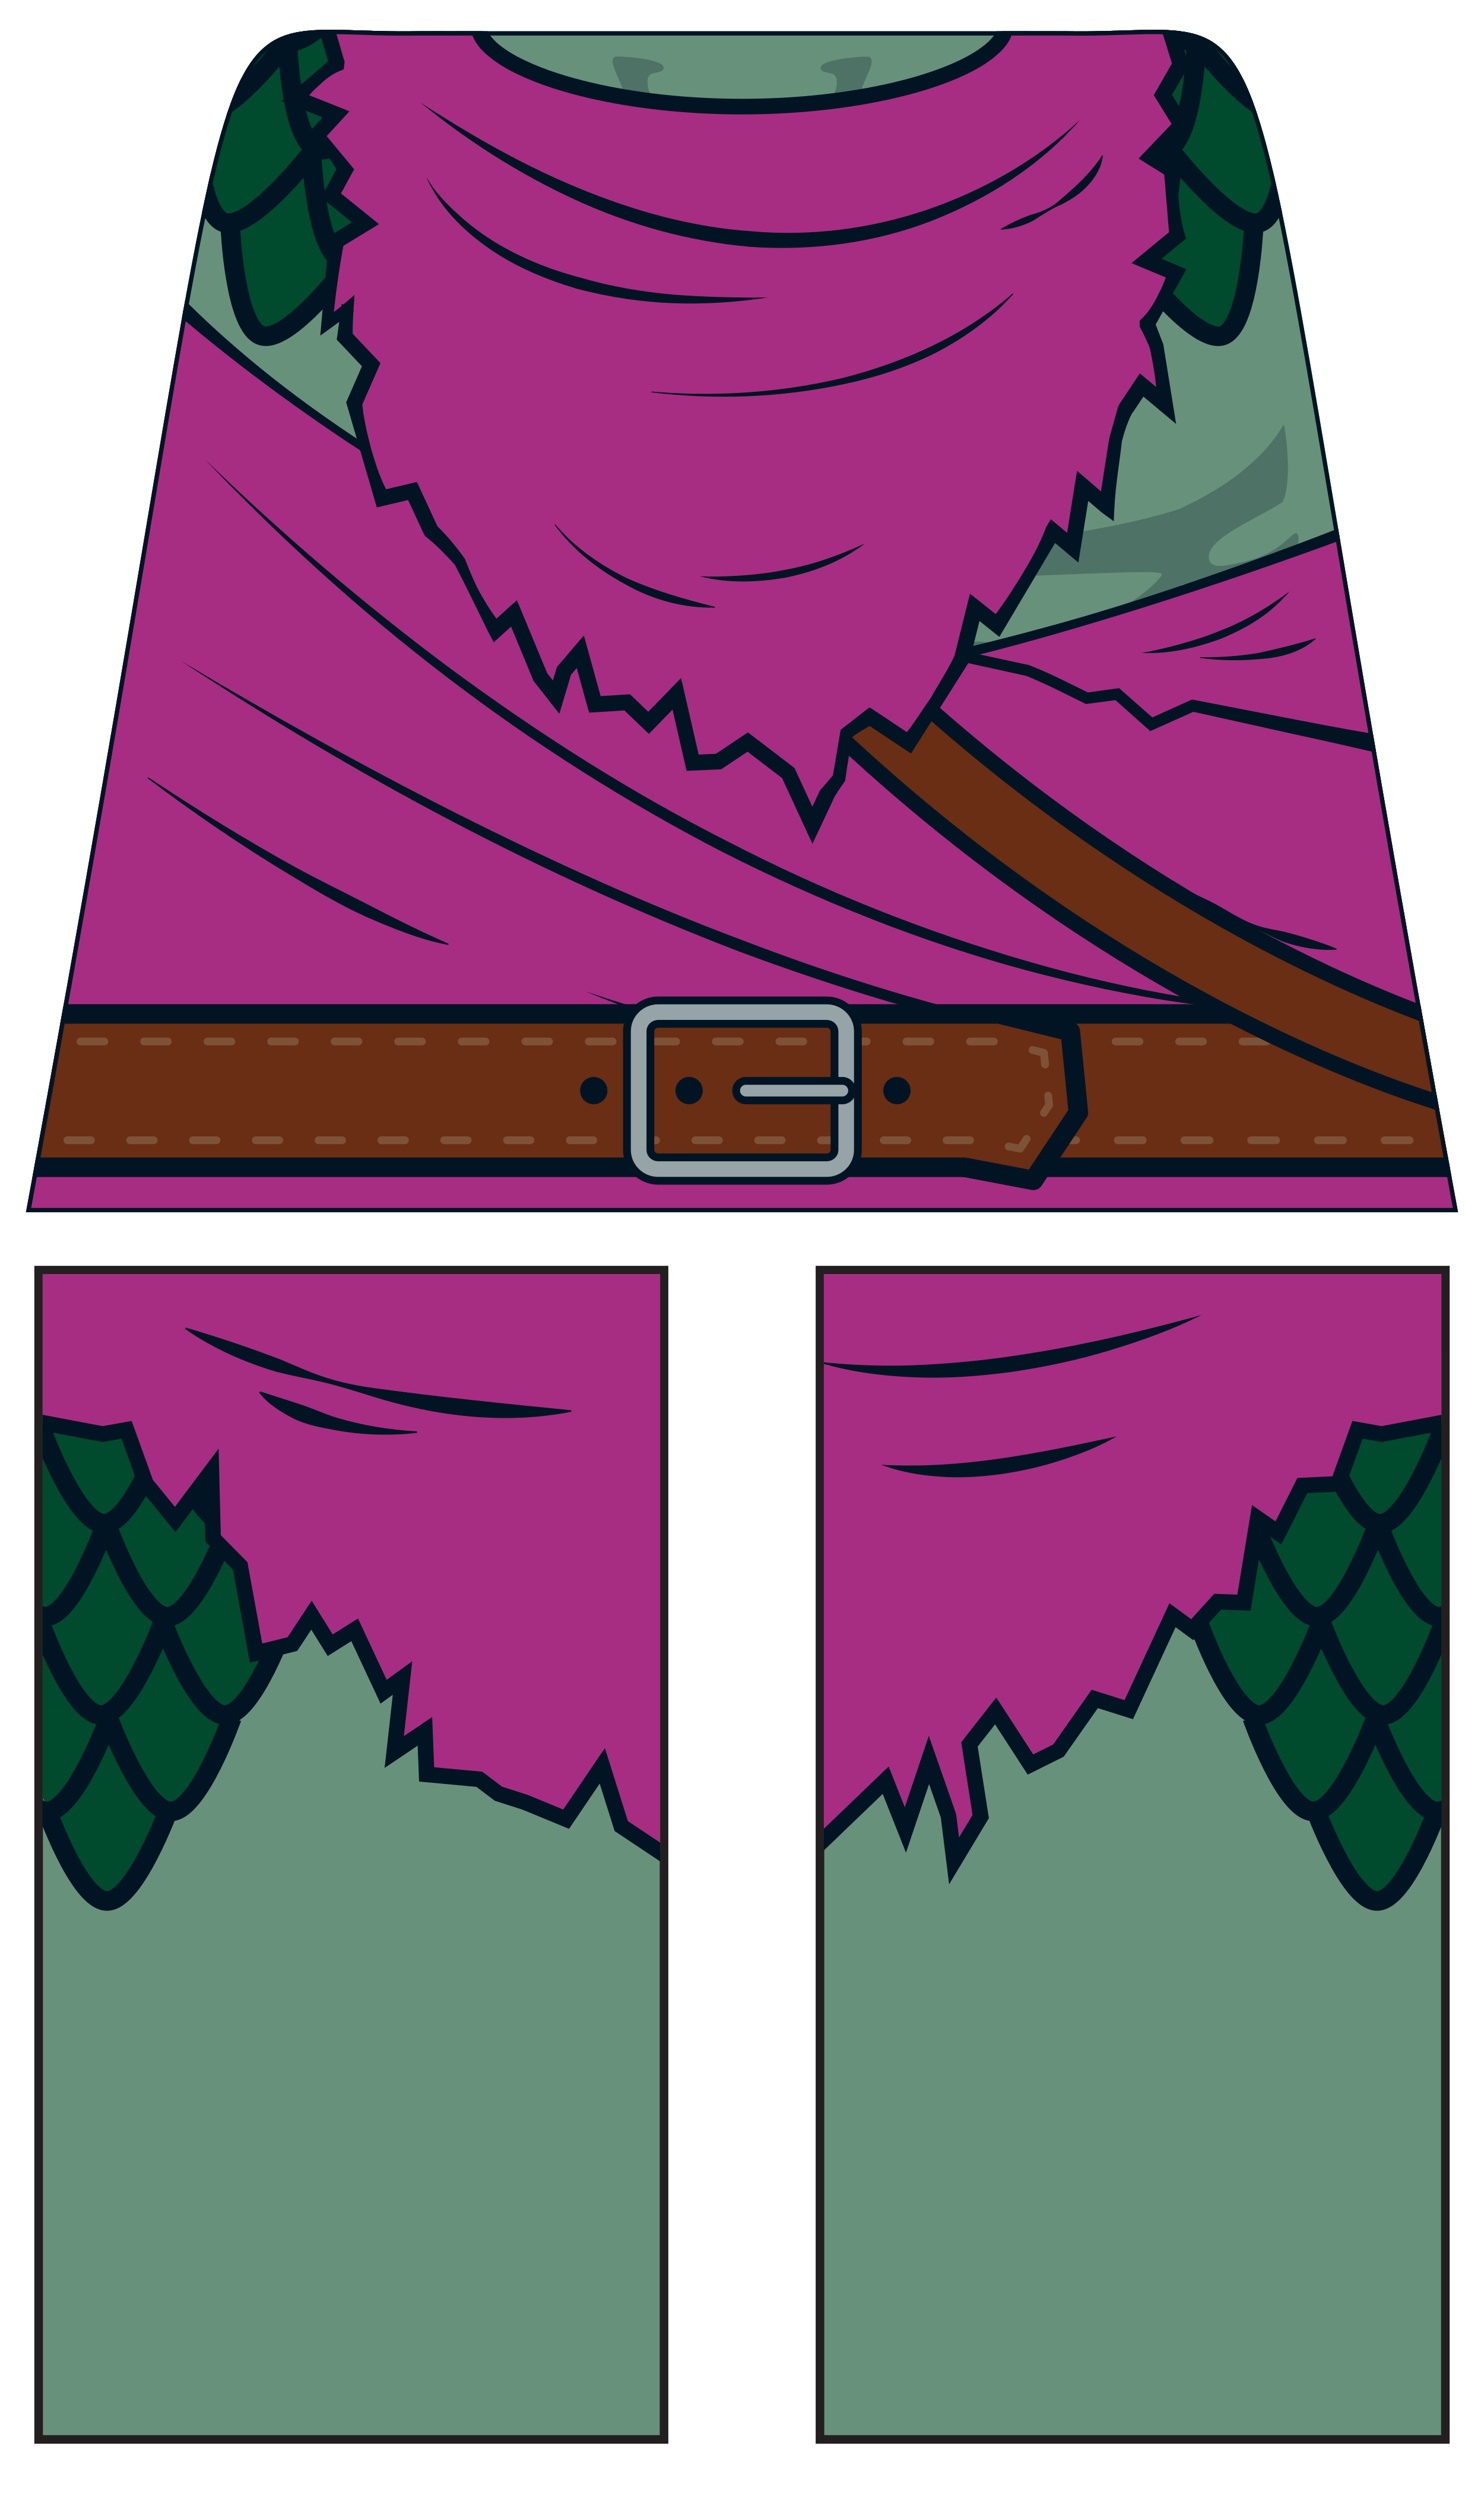 <?xml version="1.0" encoding="UTF-8" standalone="no"?>
<!-- Generator: Adobe Illustrator 15.1.0, SVG Export Plug-In . SVG Version: 6.00 Build 0)  -->

<svg
   xmlns:dc="http://purl.org/dc/elements/1.1/"
   xmlns:cc="http://creativecommons.org/ns#"
   xmlns:rdf="http://www.w3.org/1999/02/22-rdf-syntax-ns#"
   xmlns:svg="http://www.w3.org/2000/svg"
   xmlns="http://www.w3.org/2000/svg"
   xmlns:xlink="http://www.w3.org/1999/xlink"
   xmlns:sodipodi="http://sodipodi.sourceforge.net/DTD/sodipodi-0.dtd"
   xmlns:inkscape="http://www.inkscape.org/namespaces/inkscape"
   version="1.1"
   x="0px"
   y="0px"
   width="53.857px"
   height="90.708px"
   viewBox="0 0.142 53.857 90.708"
   enable-background="new 0 0.142 53.857 90.708"
   xml:space="preserve"
   id="svg2"
   inkscape:version="0.48.1 "
   sodipodi:docname="green-goblin.svg"
   inkscape:export-filename="D:\Bricks\Decals\designs\superheroes\spiderman\green-goblin.png"
   inkscape:export-xdpi="600"
   inkscape:export-ydpi="600"><defs
   id="defs211" /><sodipodi:namedview
   pagecolor="#ffffff"
   bordercolor="#666666"
   borderopacity="1"
   objecttolerance="10"
   gridtolerance="10"
   guidetolerance="10"
   inkscape:pageopacity="0"
   inkscape:pageshadow="2"
   inkscape:window-width="1280"
   inkscape:window-height="1002"
   id="namedview209"
   showgrid="false"
   inkscape:zoom="8.322"
   inkscape:cx="24.33"
   inkscape:cy="64.02"
   inkscape:window-x="1358"
   inkscape:window-y="-8"
   inkscape:window-maximized="1"
   inkscape:current-layer="svg2" />
<g
   id="torso_1_">
	<defs
   id="defs5">
		<path
   id="torso_2_"
   d="M0.942,44.131C9.675-3.163,6.286,1.452,15.21,1.275h23.439c8.928,0.179,5.535-4.438,14.266,42.856H0.942z" />
	</defs>
	<clipPath
   id="torso_3_">
		<use
   xlink:href="#torso_2_"
   overflow="visible"
   id="use9" />
	</clipPath>
	<path
   id="torso"
   clip-path="url(#torso_3_)"
   fill="#68917C"
   d="M0.943,44.131C9.676-3.163,6.287,1.452,15.211,1.275H38.65   c8.928,0.179,5.535-4.438,14.266,42.856H0.943z" />
	<g
   id="Muscles"
   opacity="0.25"
   clip-path="url(#torso_3_)">
		<path
   fill="#001423"
   d="M37.988,5.56c0.086,0.302,1.357-0.412,3.938-0.039c2.396,0.348,3.158,1.038,3.286,0.875    c0.194-0.252,0.148-1.174-0.02-1.271c-0.217-0.127-2.51-0.512-3.357-0.472C40.848,4.698,37.878,5.179,37.988,5.56z"
   id="path13" />
		<path
   fill="#001423"
   d="M15.869,5.56c-0.086,0.302-1.358-0.412-3.938-0.039C9.535,5.869,8.773,6.559,8.645,6.396    C8.45,6.144,8.497,5.221,8.663,5.125c0.218-0.127,2.511-0.512,3.358-0.472C13.008,4.698,15.978,5.179,15.869,5.56z"
   id="path15" />
		<path
   fill="#001423"
   d="M47.897,25.109c-0.197-0.073-0.563,0.779-1.706,0.799c-0.999,0.019-1.072-0.438-1.325-0.689    c-0.219-0.223-0.198-0.872,0.035-1.008c2.325,0.081,2.761-1.14,2.634-1.408c-0.146-0.307-0.527,0.347-1.794,0.468    c-1.14,0.11-1.38-0.459-1.377-0.475c0.006-0.029-0.347-0.768-0.114-1.025c0.308-0.344,0.703-0.302,1.5-0.544    c1.258-0.383,1.515-1.563,1.315-1.727c-0.146-0.119-0.548,0.708-1.86,1.012c-0.76,0.175-1.218,0.276-1.316-0.039    c-0.229-0.751,1.632-1.444,2.656-2.112c0.373-0.729,0.114-2.631,0.042-2.815c-1.14,1.976-3.621,2.955-3.734,3.049    c-0.023,0.019-3.136,1.021-6.553,1.124c-2.217,0.067-4.095,0.156-5.211,0.025c-1.437-0.169-1.926-0.293-2.317-0.762    c-0.222-0.266-0.238-0.446-0.083-0.865c0.022-0.06,0.092-0.118,0.077-0.194c-0.015-0.099-0.134-0.148-0.203-0.22    c-0.336-0.348-0.693-0.66-0.773-0.964c-0.124-0.478-0.23-0.997-0.323-1.54c-0.08-0.474-0.17-2.706-0.215-3.322    c-0.045-0.627,0.284-2.683,0.211-3.138c-0.063-0.394,0.7-1.56,1.201-2.054c1.124-1.107,6.056-2.546,9.27-2.956    c5.845-0.744,6.471,0.592,6.66,0.125c0.147-0.36-1.45-1.177-6.072-1.033c-0.301,0.01-1.495,0.359-1.658,0.305    c-0.351-0.118-0.887-0.665-1.026-0.557c-0.229,0.18,0.028,0.494-0.083,0.766c-0.085,0.21-0.334,0.293-0.574,0.231    c-0.364-0.094-1.048-0.896-1.243-0.855c-0.232,0.051-0.441,0.907-0.689,1.124c-0.35,0.306-1.292,0.35-1.854,0.133    c-0.233-0.089-0.298,0.046-0.157-0.489c0.142-0.535,0.583-1.119,0.311-1.272c-0.078-0.044-1.748,0.066-1.767,0.387    c-0.015,0.248,0.475,0.125,0.558,0.348c0.143,0.379-0.24,1.044-0.485,1.289c-0.381,0.377-1.741,1.167-1.789,1.176    c-0.523,0.106-1.132,0.137-1.132,0.137v14.365c0,0,0.235-0.472,0.475-0.616c0.258-0.155,0.533,0.019,0.568,0.044    c0.467,0.351,1.399,1.021,2.873,1.4c1.3,0.334,3.021,0.403,5.218,0.343c3.209-0.087,6.088-0.287,6.099-0.106    c0.004,0.053-0.313,0.519-1.362,1.167c-0.985,0.608-2.031,0.812-1.94,1.084c0.053,0.154,1.081-0.135,2.132-0.654    c0.996-0.495,1.969-1.303,1.972-1.235c0.03,0.913,0,1.82-0.227,2.303c-0.275,0.589-1.392,1.184-2.029,1.395    c-0.909,0.301-1.699,0.221-1.751,0.133c-0.131-0.23-1.018-0.896-1.248-1.025c-0.528-0.297-1.22-0.494-1.801-0.668    c-0.71-0.212-2.488,0.335-2.953-0.241c-0.112-0.142-0.253-0.277-0.396-0.384c-0.236-0.176-1.413,0.792-3.379,0.74    c-1.023,0.165-1.642-0.55-1.951-0.894c-0.081-0.09-0.238-0.15-0.288-0.169v-0.007c0,0-0.008,0.003-0.01,0.004    c-0.002-0.001-0.011-0.004-0.011-0.004v0.008c-0.05,0.019-0.208,0.078-0.289,0.168c-0.311,0.344-0.927,1.059-1.951,0.894    c-1.967,0.052-3.145-0.916-3.381-0.74c-0.143,0.106-0.283,0.242-0.396,0.384c-0.463,0.576-2.241,0.029-2.953,0.241    c-0.58,0.174-1.271,0.371-1.799,0.668c-0.232,0.13-1.117,0.795-1.25,1.025c-0.051,0.088-0.84,0.168-1.75-0.133    c-0.639-0.211-1.754-0.806-2.03-1.395c-0.225-0.482-0.255-1.39-0.225-2.302c0.002-0.068,0.974,0.74,1.971,1.234    c1.05,0.519,2.079,0.808,2.132,0.654c0.091-0.272-0.955-0.477-1.94-1.084c-1.049-0.647-1.367-1.115-1.363-1.167    c0.009-0.181,2.889,0.019,6.099,0.106c2.196,0.059,3.917-0.009,5.218-0.343c1.475-0.378,2.407-1.049,2.876-1.4    c0.032-0.025,0.31-0.198,0.566-0.043c0.239,0.144,0.476,0.616,0.476,0.616V5.539c0,0-0.61-0.031-1.132-0.137    c-0.049-0.009-1.409-0.799-1.79-1.176c-0.247-0.244-0.628-0.909-0.487-1.289c0.083-0.223,0.573-0.1,0.559-0.348    c-0.019-0.321-1.689-0.431-1.767-0.387c-0.272,0.153,0.167,0.737,0.309,1.272c0.142,0.536,0.076,0.4-0.157,0.489    c-0.563,0.217-1.505,0.173-1.854-0.133c-0.25-0.216-0.458-1.073-0.692-1.124c-0.192-0.042-0.876,0.761-1.24,0.855    c-0.241,0.062-0.49-0.021-0.575-0.231c-0.11-0.271,0.147-0.585-0.083-0.766c-0.138-0.108-0.675,0.439-1.026,0.557    c-0.164,0.054-1.358-0.295-1.659-0.305c-4.621-0.144-6.219,0.673-6.071,1.033c0.191,0.468,0.815-0.868,6.659-0.125    c3.214,0.41,8.147,1.849,9.271,2.956c0.502,0.494,1.266,1.66,1.203,2.054c-0.074,0.456,0.256,2.511,0.21,3.138    c-0.045,0.616-0.135,2.848-0.215,3.322c-0.092,0.543-0.199,1.062-0.324,1.54c-0.08,0.304-0.438,0.617-0.773,0.964    c-0.069,0.071-0.188,0.121-0.204,0.22c-0.013,0.076,0.055,0.134,0.077,0.194c0.157,0.419,0.139,0.6-0.083,0.865    c-0.39,0.467-0.88,0.593-2.317,0.762c-1.116,0.13-2.995,0.042-5.21-0.025c-3.417-0.103-6.529-1.104-6.553-1.124    c-0.113-0.094-2.596-1.073-3.735-3.049c-0.072,0.184-0.331,2.086,0.042,2.815c1.024,0.668,2.887,1.36,2.655,2.112    c-0.097,0.314-0.556,0.214-1.315,0.04c-1.313-0.304-1.716-1.132-1.859-1.013c-0.199,0.163,0.056,1.344,1.314,1.727    c0.797,0.242,1.193,0.2,1.5,0.543c0.231,0.258-0.121,0.997-0.115,1.026c0.003,0.016-0.238,0.585-1.376,0.475    c-1.268-0.121-1.649-0.775-1.794-0.468c-0.127,0.268,0.309,1.489,2.634,1.408c0.234,0.136,0.254,0.785,0.034,1.008    c-0.252,0.252-0.327,0.708-1.325,0.689c-1.144-0.02-1.508-0.872-1.706-0.799c-0.2,0.073,0.053,1.47,1.323,1.652    c0.953,0.134,1.633-0.575,2.09-0.472c0.429,0.098,0.47,0.58,2.175,1.74c0.701,0.478,2.874,1.594,3.348,1.865    c0,0.146-0.002,0.284,0.004,0.447c0.017,0.39,0.625,0.966,0.611,1.354c-0.01,0.263-0.404,1.18-0.387,2.033    c0.018,0.913,1.198,2.478,1.19,3.389c-0.003,0.314-0.008,0.66,0.01,1.654c0.015,0.803,0.126,1.449,0.319,2.072    c0.125,0.404,0.47,1.181,0.679,1.549c0.49,0.865,2.305,0.847,2.341,0.667c0.042-0.208-1.416-0.237-1.761-1.151    c-0.261-0.691-0.584-2.487-0.194-3.117c0.503-0.505,3.526-0.479,4.696-0.319c0.997,0.14,3.013,0.229,3.969,0.678    c0.598,0.669,0.207,2.838,0.243,3.582c0.078,0.169,0.251,0.224,0.304,0.236v0.006c0,0,0.008-0.003,0.01-0.003    c0.003,0,0.011,0.003,0.011,0.003v-0.006c0.051-0.013,0.226-0.067,0.303-0.236c0.036-0.744-0.356-2.913,0.242-3.582    c0.954-0.448,2.972-0.538,3.969-0.678c1.168-0.16,4.191-0.186,4.695,0.319c0.39,0.63,0.066,2.426-0.194,3.117    c-0.345,0.914-1.805,0.943-1.763,1.151c0.038,0.18,1.854,0.198,2.344-0.667c0.208-0.368,0.553-1.145,0.679-1.549    c0.192-0.623,0.305-1.27,0.318-2.072c0.018-0.994,0.013-1.34,0.01-1.654c-0.007-0.911,1.172-2.476,1.19-3.389    c0.018-0.854-0.378-1.771-0.387-2.033c-0.015-0.389,0.594-0.965,0.609-1.354c0.008-0.163,0.006-0.301,0.006-0.447    c0.473-0.271,2.646-1.388,3.347-1.865c1.705-1.16,1.746-1.643,2.177-1.74c0.456-0.104,1.137,0.605,2.089,0.472    C47.845,26.578,48.097,25.182,47.897,25.109z M12.621,27.45c-0.729-0.24-2.382-1.342-2.579-1.725    c-0.174-0.335-0.006-1.424-0.006-1.424s0.479,0.078,0.767,0.268c0.761,0.502,1.433,1.039,2.045,1.379    c1.113,0.618,1.821,0.585,2.042,1.147C15.088,27.597,14.871,28.104,12.621,27.45z M16.329,28.526    c0.218-0.717,0.19-1.81,1.863-2.51c0.936-0.734,3.127-1.338,4.289-1.507c0.854-0.125,2.791,0.717,3.326,1.395    c0.508,0.644,0.812,2.08,0.755,2.899c-0.027,0.391,0.02,1.607-0.266,1.877c-0.782,0.734-3.353,0.323-4.426,0.296    c-1.366-0.036-3.847,0.019-5.396-0.872C16.095,29.886,16.202,28.945,16.329,28.526z M26.348,37.602    c-0.447,0.448-2.778,0.193-3.413,0.193c-0.897,0-4.641-0.285-5.275-0.92c-0.238-0.239-1.132-1.833-1.132-2.174    c0-0.361,0.053-2.241,0.309-2.496c0.565-0.565,4.406,0.169,5.204,0.169c0.731,0,3.501,0.447,3.819,0.741    c0.487,0.454,0.706,1.659,0.706,1.872C26.566,35.337,26.596,37.354,26.348,37.602z M36.197,36.875    c-0.635,0.635-4.378,0.92-5.275,0.92c-0.635,0-2.964,0.255-3.413-0.193c-0.248-0.248-0.218-2.265-0.218-2.614    c0-0.213,0.22-1.418,0.708-1.872c0.317-0.294,3.087-0.741,3.818-0.741c0.798,0,4.639-0.734,5.203-0.169    c0.256,0.255,0.31,2.135,0.31,2.496C37.33,35.042,36.435,36.636,36.197,36.875z M37.383,30.104    c-1.55,0.891-4.03,0.836-5.396,0.872c-1.072,0.027-3.643,0.438-4.423-0.296c-0.287-0.27-0.24-1.486-0.267-1.877    c-0.057-0.819,0.248-2.256,0.756-2.899c0.534-0.678,2.47-1.52,3.323-1.395c1.162,0.169,3.354,0.772,4.288,1.507    c1.675,0.7,1.646,1.793,1.865,2.51C37.656,28.945,37.762,29.886,37.383,30.104z M43.816,25.726    c-0.198,0.383-1.851,1.484-2.58,1.725c-2.25,0.653-2.467,0.146-2.269-0.354c0.221-0.563,0.929-0.529,2.041-1.147    c0.612-0.34,1.285-0.877,2.045-1.379c0.291-0.189,0.77-0.268,0.77-0.268S43.989,25.391,43.816,25.726z"
   id="path17" />
	</g>
	<g
   id="tunik_1"
   clip-path="url(#torso_3_)">
		<g
   id="g20">
			<path
   fill="#A72D82"
   d="M53.857,33.531H27.428c0,0,0,0-4.75-8.625c9.063,1.938,29.762-6.897,29.762-6.897L53.857,33.531z"
   id="path22" />
			<path
   fill="#001423"
   d="M54.168,33.815H27.428h-0.167l-0.081-0.146l-4.75-8.625l-0.291-0.528l0.599,0.114h0     c2.46,0.527,5.065,0.315,7.584-0.055c2.532-0.383,5.035-0.968,7.512-1.642c2.48-0.665,4.92-1.477,7.338-2.344     c2.416-0.866,4.818-1.792,7.156-2.84l0,0l0.358-0.152l0.035,0.387L54.168,33.815z M53.547,33.248l-1.389-15.213l0.394,0.235l0,0     c-4.81,1.875-9.668,3.576-14.627,4.985c-2.479,0.7-4.987,1.313-7.539,1.723c-2.546,0.377-5.156,0.684-7.766,0.206h0l0.308-0.414     l4.75,8.625l-0.248-0.146H53.547z"
   id="path24" />
		</g>
		<g
   id="g26">
			<path
   fill="#A72D82"
   d="M50.831,27.294c0,0-2.246-0.438-6.447-1.316c-0.352-0.073-1.096-0.229-1.096-0.229l-1.505,0.676     l-1.233-1.093l-1.102,0.147c0,0-1.912-0.956-2.165-1.011c-3.224-0.697-6.98-1.524-11.226-2.48     C14.033,19.278,5.302,10.072,5.302,10.072l-5.776,35.477h54.806L50.831,27.294z"
   id="path28" />
			<path
   fill="#001423"
   d="M50.526,27.588c-1.174-0.275-2.347-0.542-3.522-0.796l-3.76-0.835l0.131-0.015l-1.506,0.674l-0.124,0.056     l-0.102-0.091l-1.23-1.095l0.164,0.05l-1.102,0.144l-0.062,0.008l-0.057-0.027c-0.697-0.341-1.447-0.729-2.113-0.994l-2.322-0.51     l-4.651-1.034c-3.084-0.714-6.247-1.275-9.21-2.497c-2.966-1.174-5.787-2.691-8.447-4.441c-2.652-1.772-5.181-3.695-7.567-5.867     l-0.001-0.001l0.606-0.187l-5.776,35.476l-0.35-0.411h54.806l-0.348,0.421L50.526,27.588z M51.132,26.984l3.548,18.498     l0.081,0.421h-0.429H-0.474h-0.417l0.067-0.411l5.776-35.477l0.114-0.7l0.493,0.513L5.56,9.829     c2.099,2.329,4.585,4.36,7.213,6.112c2.634,1.757,5.446,3.257,8.405,4.379c1.478,0.563,2.989,1.037,4.525,1.401l4.648,1.035     l4.654,1.016l2.333,0.503c0.812,0.313,1.47,0.671,2.2,1.022l-0.117-0.02l1.101-0.151l0.093-0.013l0.071,0.063l1.236,1.09     l-0.226-0.035l1.503-0.678l0.062-0.027l0.07,0.013l3.778,0.733c1.26,0.245,2.522,0.474,3.788,0.674L51.132,26.984z"
   id="path30" />
		</g>
		<g
   id="tunic_wrinkles_1">
			<g
   id="g33">
				<path
   fill="#001423"
   d="M41.428,23.835c0.489-0.083,0.968-0.202,1.44-0.33c0.471-0.135,0.938-0.276,1.387-0.468      c0.913-0.347,1.755-0.841,2.548-1.439c-0.322,0.378-0.695,0.72-1.113,0.999c-0.414,0.285-0.868,0.507-1.33,0.703      C43.424,23.653,42.427,23.881,41.428,23.835z"
   id="path35" />
			</g>
			<g
   id="g37">
				<path
   fill="#001423"
   d="M43.558,23.989c0.716,0.014,1.432-0.04,2.129-0.156c0.696-0.153,1.36-0.31,2.051-0.53l0.014,0.025      c-0.56,0.492-1.314,0.687-2.034,0.729c-0.723,0.069-1.448,0.055-2.161-0.041L43.558,23.989z"
   id="path39" />
			</g>
			<g
   id="g41">
				<path
   fill="#001423"
   d="M49.303,40.24c-2.348,0.459-4.756,0.545-7.146,0.489c-2.394-0.062-4.779-0.324-7.144-0.694      c-2.36-0.402-4.7-0.919-7-1.576c-2.301-0.655-4.562-1.442-6.772-2.344c2.266,0.754,4.553,1.431,6.857,2.028      c2.308,0.588,4.633,1.105,6.983,1.473c2.345,0.402,4.713,0.657,7.089,0.788c1.188,0.067,2.378,0.092,3.567,0.068      C46.928,40.457,48.122,40.408,49.303,40.24z"
   id="path43" />
			</g>
			<g
   id="g45">
				<path
   fill="#001423"
   d="M49.212,38.661c-3.806,0.281-7.646-0.07-11.394-0.803c-3.753-0.731-7.418-1.856-10.996-3.19      c-3.566-1.37-7.047-2.955-10.425-4.73c-3.379-1.774-6.657-3.732-9.844-5.823c3.27,1.958,6.598,3.814,9.994,5.532      c3.399,1.71,6.864,3.292,10.425,4.624c3.549,1.361,7.194,2.474,10.911,3.27C41.598,38.323,45.399,38.786,49.212,38.661z"
   id="path47" />
			</g>
			<g
   id="g49">
				<path
   fill="#001423"
   d="M48.991,36.865c-3.949,0.167-7.899-0.493-11.715-1.506c-3.822-1.027-7.515-2.509-11.043-4.295      c-3.516-1.815-6.866-3.947-10.008-6.345c-3.141-2.4-6.074-5.062-8.796-7.917c2.833,2.744,5.832,5.312,8.993,7.656      c3.168,2.332,6.496,4.453,10.005,6.227c3.49,1.808,7.158,3.272,10.937,4.36c1.889,0.547,3.809,0.985,5.751,1.304      C45.053,36.67,47.018,36.9,48.991,36.865z"
   id="path51" />
			</g>
			<g
   id="g53">
				<path
   fill="#001423"
   d="M16.268,34.431c-1.039-0.195-2.016-0.602-2.977-1.019c-0.957-0.432-1.858-0.972-2.753-1.513      c-1.793-1.078-3.517-2.263-5.184-3.518l0.024-0.035c1.737,1.154,3.51,2.252,5.33,3.258c0.913,0.498,1.849,0.949,2.769,1.425      c0.918,0.482,1.85,0.937,2.803,1.36L16.268,34.431z"
   id="path55" />
			</g>
			<g
   id="g57">
				<path
   fill="#001423"
   d="M48.5,34.606c-0.673,0.034-1.349-0.082-1.976-0.31c-0.311-0.127-0.604-0.295-0.909-0.426      c-0.307-0.126-0.622-0.23-0.941-0.328c-0.321-0.096-0.639-0.204-0.939-0.349c-0.3-0.146-0.579-0.331-0.884-0.466      c-0.619-0.259-1.14-0.704-1.609-1.188l0.025-0.035c0.613,0.273,1.229,0.509,1.767,0.89c0.273,0.183,0.581,0.303,0.874,0.449      c0.293,0.146,0.573,0.318,0.859,0.483c0.287,0.164,0.583,0.313,0.896,0.414c0.314,0.101,0.645,0.15,0.966,0.216      c0.636,0.167,1.249,0.356,1.879,0.607L48.5,34.606z"
   id="path59" />
			</g>
		</g>
	</g>
	<g
   id="belt"
   clip-path="url(#torso_3_)">
		
			<rect
   x="0"
   y="36.935"
   fill="#692E14"
   stroke="#001423"
   stroke-width="0.709"
   stroke-miterlimit="10"
   width="53.857"
   height="5.563"
   id="rect62" />
		<g
   id="g64">
			<g
   id="g66">
				<g
   id="g68">
					
						<line
   fill="none"
   stroke="#7D5237"
   stroke-width="0.283"
   stroke-linecap="round"
   stroke-linejoin="round"
   x1="38.626"
   y1="37.934"
   x2="39.051"
   y2="37.934"
   id="line70" />
					
						<line
   fill="none"
   stroke="#7D5237"
   stroke-width="0.283"
   stroke-linecap="round"
   stroke-linejoin="round"
   stroke-dasharray="0.864,1.439"
   x1="40.49"
   y1="37.934"
   x2="51.285"
   y2="37.934"
   id="line72" />
					
						<line
   fill="none"
   stroke="#7D5237"
   stroke-width="0.283"
   stroke-linecap="round"
   stroke-linejoin="round"
   x1="52.005"
   y1="37.934"
   x2="52.429"
   y2="37.934"
   id="line74" />
				</g>
				<g
   id="g76">
					
						<line
   fill="none"
   stroke="#7D5237"
   stroke-width="0.283"
   stroke-linecap="round"
   stroke-linejoin="round"
   x1="38.626"
   y1="41.518"
   x2="39.051"
   y2="41.518"
   id="line78" />
					
						<line
   fill="none"
   stroke="#7D5237"
   stroke-width="0.283"
   stroke-linecap="round"
   stroke-linejoin="round"
   stroke-dasharray="0.908,1.513"
   x1="40.564"
   y1="41.518"
   x2="51.914"
   y2="41.518"
   id="line80" />
					
						<line
   fill="none"
   stroke="#7D5237"
   stroke-width="0.283"
   stroke-linecap="round"
   stroke-linejoin="round"
   x1="52.671"
   y1="41.518"
   x2="53.095"
   y2="41.518"
   id="line82" />
				</g>
			</g>
		</g>
		<polyline
   fill="#692E14"
   stroke="#001423"
   stroke-width="0.709"
   stroke-linejoin="round"
   stroke-miterlimit="10"
   points="    36.263,36.935 38.842,37.573 39.136,40.512 37.504,42.973 34.991,42.497   "
   id="polyline84" />
		<g
   id="g86">
			<g
   id="g88">
				
					<line
   fill="none"
   stroke="#7D5237"
   stroke-width="0.283"
   stroke-linecap="round"
   stroke-linejoin="round"
   x1="0.595"
   y1="41.518"
   x2="1.021"
   y2="41.518"
   id="line90" />
				
					<polyline
   fill="none"
   stroke="#7D5237"
   stroke-width="0.283"
   stroke-linecap="round"
   stroke-linejoin="round"
   stroke-dasharray="0.855,1.424"
   points="      2.445,41.518 35.405,41.518 35.906,41.613     "
   id="polyline92" />
				<polyline
   fill="none"
   stroke="#7D5237"
   stroke-width="0.283"
   stroke-linecap="round"
   stroke-linejoin="round"
   points="      36.605,41.745 37.023,41.824 37.259,41.47     "
   id="polyline94" />
				
					<polyline
   fill="none"
   stroke="#7D5237"
   stroke-width="0.283"
   stroke-linecap="round"
   stroke-linejoin="round"
   stroke-dasharray="0.682,1.136"
   points="      37.886,40.523 38.075,40.239 37.984,39.334     "
   id="polyline96" />
				<polyline
   fill="none"
   stroke="#7D5237"
   stroke-width="0.283"
   stroke-linecap="round"
   stroke-linejoin="round"
   points="      37.927,38.769 37.885,38.346 37.472,38.243     "
   id="polyline98" />
				
					<line
   fill="none"
   stroke="#7D5237"
   stroke-width="0.283"
   stroke-linecap="round"
   stroke-linejoin="round"
   stroke-dasharray="0.865,1.441"
   x1="36.069"
   y1="37.934"
   x2="2.199"
   y2="37.934"
   id="line100" />
				
					<line
   fill="none"
   stroke="#7D5237"
   stroke-width="0.283"
   stroke-linecap="round"
   stroke-linejoin="round"
   x1="1.479"
   y1="37.934"
   x2="1.053"
   y2="37.934"
   id="line102" />
			</g>
		</g>
		<g
   id="g104">
			<circle
   fill="#001423"
   stroke="#001423"
   stroke-width="0.283"
   stroke-miterlimit="10"
   cx="21.548"
   cy="39.716"
   r="0.354"
   id="circle106" />
			<circle
   fill="#001423"
   stroke="#001423"
   stroke-width="0.283"
   stroke-miterlimit="10"
   cx="25.009"
   cy="39.716"
   r="0.354"
   id="circle108" />
			<circle
   fill="#001423"
   stroke="#001423"
   stroke-width="0.283"
   stroke-miterlimit="10"
   cx="32.552"
   cy="39.716"
   r="0.354"
   id="circle110" />
		</g>
		<g
   id="g112">
			<path
   fill="#96A3A7"
   stroke="#001423"
   stroke-width="0.283"
   stroke-miterlimit="10"
   d="M30.001,42.989h-6.114     c-0.625,0-1.134-0.501-1.134-1.118v-4.309c0-0.617,0.509-1.118,1.134-1.118h6.114c0.625,0,1.134,0.501,1.134,1.118v4.309     C31.135,42.488,30.626,42.989,30.001,42.989z M23.887,37.293c-0.156,0-0.283,0.121-0.283,0.269v4.309     c0,0.147,0.127,0.269,0.283,0.269h6.114c0.156,0,0.284-0.121,0.284-0.269v-4.309c0-0.147-0.128-0.269-0.284-0.269H23.887z"
   id="path114" />
			<path
   fill="#96A3A7"
   stroke="#001423"
   stroke-width="0.283"
   stroke-miterlimit="10"
   d="M30.57,40.071h-3.5     c-0.196,0-0.354-0.159-0.354-0.354s0.159-0.354,0.354-0.354h3.5c0.195,0,0.354,0.159,0.354,0.354S30.765,40.071,30.57,40.071z"
   id="path116" />
		</g>
	</g>
	<path
   clip-path="url(#torso_3_)"
   fill="#692E14"
   stroke="#001423"
   stroke-width="0.567"
   stroke-miterlimit="10"
   d="M53.237,40.444   c-1.088-0.271-26.81-7.003-40.741-39.891l2.61-1.105C28.459,30.97,53.67,37.63,53.923,37.694L53.237,40.444z"
   id="path118" />
	<g
   id="shoulders"
   clip-path="url(#torso_3_)">
		<g
   id="g121">
			<polygon
   fill="#004A2D"
   points="48.293,-0.333 45.916,8.317 44.52,12.4 42.621,11.172 38.054,6.915 34.934,4.561 37.309,-0.758         "
   id="polygon123" />
			<path
   fill="none"
   stroke="#001423"
   stroke-width="0.709"
   stroke-miterlimit="10"
   d="M36.082,0.431c0,0,2.219,2.863,3.192,2.553     c0.976-0.31,1.084-3.915,1.084-3.915 M40.358-0.93c0,0,2.171,2.878,3.146,2.568c0.974-0.31,1.13-3.929,1.13-3.929 M34.91,4.346     c0,0,2.17,2.878,3.145,2.568c0.974-0.311,1.13-3.93,1.13-3.93 M39.15,2.996c0,0,2.218,2.863,3.192,2.553     c0.974-0.31,1.083-3.915,1.083-3.915 M43.426,1.635c0,0,2.17,2.878,3.145,2.568c0.975-0.311,1.13-3.93,1.13-3.93 M38.285,7.014     c0,0,2.171,2.878,3.146,2.568c0.975-0.31,1.129-3.929,1.129-3.929 M42.525,5.664c0,0,2.219,2.863,3.193,2.553     c0.974-0.31,1.082-3.915,1.082-3.915 M41.22,9.753c0,0,2.171,2.878,3.146,2.568s1.13-3.93,1.13-3.93"
   id="path125" />
		</g>
		<g
   id="g127">
			<polygon
   fill="#004A2D"
   points="5.561,-0.333 7.939,8.317 9.335,12.401 11.235,11.172 15.803,6.915 18.925,4.561 16.549,-0.758         "
   id="polygon129" />
			<path
   fill="none"
   stroke="#001423"
   stroke-width="0.709"
   stroke-miterlimit="10"
   d="M13.499-0.93c0,0,0.108,3.604,1.084,3.915     c0.974,0.31,3.193-2.553,3.193-2.553 M9.222-2.292c0,0,0.156,3.619,1.13,3.929c0.975,0.311,3.146-2.568,3.146-2.568      M14.673,2.985c0,0,0.156,3.619,1.13,3.93c0.975,0.31,3.146-2.568,3.146-2.568 M10.43,1.635c0,0,0.109,3.604,1.083,3.915     c0.975,0.31,3.194-2.553,3.194-2.553 M6.155,0.274c0,0,0.155,3.619,1.13,3.93c0.975,0.31,3.146-2.568,3.146-2.568 M11.297,5.653     c0,0,0.154,3.619,1.129,3.929c0.975,0.311,3.146-2.568,3.146-2.568 M7.054,4.303c0,0,0.108,3.604,1.083,3.915     c0.975,0.31,3.194-2.553,3.194-2.553 M8.359,8.391c0,0,0.155,3.62,1.13,3.929c0.975,0.311,3.146-2.568,3.146-2.568"
   id="path131" />
		</g>
	</g>
	<g
   id="tunik_2_1_"
   clip-path="url(#torso_3_)">
		<g
   id="tunik_2">
			<path
   fill="#A72D82"
   d="M42.522,6.312l-0.756-0.474l1.11-1.163l-0.674-1.087l0.637-1.107L42.397,1.05h-5.883     c-0.079,1.482-4.337,2.96-9.586,2.96c-5.248,0-9.505-1.478-9.586-2.959H11.82l0.414,1.416l-1.475,1.253l1.438,0.572l-0.716,0.779     l1.033,1.248l-0.5,0.917l1.25,1.008l-1.051,0.642l-0.25,2.842l0.726-0.527l-0.165,1.172l0.95,1.003l-0.607,1.387l1.008,3.457     l1.099-0.258l0.671,1.45l1.035,1.116l1.318,2.471l0.657-0.596l0.958,2.311l0.572,0.728l0.286-0.955l0.592-0.692l0.527,1.909     l1.172-0.075l0.777,0.744l1.024-1.053l0.574,2.5l0.941-0.042l1.059-0.708l1.472,1.125l0.874,1.897l0.519-1.104l0.496-0.574     l0.276-1.631l0.802-0.623l1.399,0.931l1.939-3.063l0.46-1.845l0.813,0.647l2.026-3.413l0.719,0.602l0.358-2.245l0.871,0.749     l0.376-2.415l0.315-1.123l0.58-0.871l0.848,0.709l-0.34-2.112L41.63,11.9l1.022-1.852l-1.041-0.436l1.113-0.917L42.522,6.312z"
   id="path135" />
			<path
   fill="#001423"
   d="M42.252,6.477l-0.636-0.398l-0.295-0.185l0.24-0.251l1.11-1.163l-0.036,0.345l-0.674-1.087l-0.089-0.144     l0.084-0.147l0.637-1.107l-0.024,0.225l-0.442-1.431l0.271,0.2h-5.883l0.283-0.269c-0.063,0.613-0.483,0.977-0.845,1.253     c-0.379,0.281-0.788,0.483-1.201,0.664c-0.829,0.355-1.689,0.593-2.556,0.783c-1.734,0.371-3.502,0.525-5.267,0.529     c-1.765-0.004-3.533-0.158-5.268-0.528c-0.866-0.189-1.726-0.428-2.555-0.783c-0.413-0.181-0.822-0.383-1.202-0.664     c-0.361-0.275-0.782-0.639-0.845-1.252l0.283,0.268H11.82l0.272-0.363l0.413,1.413l0,0.003l-0.032,0.274l-0.056,0.02     c-0.324,0.116-0.582,0.311-0.813,0.536c-0.243,0.212-0.462,0.451-0.66,0.716l-0.002,0.001l-0.079-0.479l1.438,0.572l0.382,0.152     l-0.279,0.303L11.69,5.261l-0.001,0.002l0.009-0.373l1.031,1.246l0.001,0.002l0.123,0.148L12.76,6.454l-0.5,0.917L12.19,7.014     l1.25,1.008l0.313,0.253l-0.344,0.21l-1.042,0.636l-0.01,0.004l0.134-0.215c-0.18,0.938-0.311,1.882-0.401,2.829l-0.205-0.116     c0.254-0.159,0.484-0.351,0.711-0.547l0.271-0.234l-0.027,0.38c-0.028,0.394-0.051,0.788-0.037,1.188v0.002l-0.075-0.234     l0.95,1.003l0.129,0.136l-0.075,0.172l-0.607,1.385l-0.001,0.001l0.013-0.192c0.045,0.611,0.187,1.195,0.34,1.775     c0.169,0.575,0.35,1.147,0.667,1.68l0,0.001l-0.337-0.196l1.099-0.258l0.225-0.053l0.097,0.209l0.67,1.448l0.001,0.001     l-0.049-0.074c0.365,0.353,0.689,0.745,0.989,1.159l0.032,0.044l0,0.002c0.175,0.435,0.345,0.874,0.575,1.279     c0.232,0.405,0.473,0.806,0.798,1.161l0,0.001l-0.44-0.077l0.657-0.596l0.298-0.271l0.154,0.372l0.958,2.311l-0.039-0.066     l0.571,0.728l-0.494,0.094l0.286-0.955l0.017-0.058l0.039-0.046l0.592-0.692l0.347-0.405l0.142,0.515l0.527,1.909l-0.292-0.208     l1.172-0.075l0.124-0.008l0.09,0.086l0.776,0.744l-0.399,0.007l1.024-1.052l0.363-0.373l0.117,0.507l0.574,2.5l-0.289-0.22     l0.941-0.042l-0.145,0.048l1.059-0.708l0.169-0.113l0.161,0.123l1.472,1.125l0.056,0.043l0.03,0.064l0.874,1.896l-0.515-0.001     l0.519-1.104v-0.001l0.017-0.036l0.025-0.029l0.496-0.574l-0.064,0.138l0.276-1.63l0.019-0.109l0.087-0.067l0.801-0.623h0.001     l0.161-0.125l0.17,0.112l1.398,0.931h0.001l-0.396,0.085c0.396-0.465,0.7-0.986,1.054-1.478c0.293-0.529,0.635-1.028,0.885-1.585     h0.001l-0.036,0.083l0.46-1.845l0.107-0.428l0.345,0.275l0.812,0.647l0.001,0l-0.42,0.077c0.412-0.524,0.776-1.077,1.121-1.642     c0.346-0.563,0.672-1.139,0.904-1.77v0l0.171-0.287l0.255,0.214l0.719,0.602l-0.462,0.172l0.358-2.244l0.08-0.501l0.385,0.331     l0.871,0.749v0l-0.465,0.171l0.376-2.415l0.003-0.017l0.005-0.016l0.314-1.123l0.001,0l0.012-0.043l0.024-0.038l0.58-0.871     l0.176-0.263l0.242,0.203l0.848,0.709v0l-0.462,0.262c-0.008-0.721-0.123-1.424-0.274-2.122l0.012,0.043     c-0.109-0.269-0.231-0.532-0.373-0.787v0l-0.004-0.22l0.021-0.019c0.279-0.248,0.462-0.55,0.625-0.863     c0.162-0.313,0.307-0.636,0.397-0.988l0,0l0.139,0.398l-1.041-0.436l-0.434-0.182l0.363-0.299l1.112-0.917l-0.102,0.243     L42.252,6.477z M42.804,6.288c-0.074,0.406-0.049,0.804-0.019,1.202c0.045,0.396,0.096,0.792,0.221,1.182l0.041,0.125     l-0.144,0.117l-1.112,0.917l-0.071-0.48l1.041,0.436l0.292,0.122L42.9,10.185l0,0l-1.022,1.851l0.017-0.238l0,0l0.312,0.811     l0.011,0.027l0.005,0.029l0.34,2.112l0.12,0.75l-0.582-0.488h-0.001l-0.847-0.709l0.418-0.06l-0.58,0.871l0.036-0.081v0     c-0.196,0.349-0.31,0.72-0.413,1.095l0.005-0.021c-0.092,0.811-0.235,1.613-0.275,2.431l-0.024,0.493l-0.44-0.322h-0.001     l-0.87-0.749l0.465-0.17l-0.358,2.244l-0.079,0.494l-0.383-0.321l-0.719-0.602l0.426-0.072h-0.001l-2.025,3.412l-0.166,0.28     l-0.255-0.203v0l-0.813-0.647l0.452-0.153l-0.46,1.845l-0.012,0.045l-0.024,0.038v0.001l-1.939,3.062l-0.155,0.245l-0.241-0.16     l-0.001-0.001l-1.398-0.93l0.331-0.013l-0.001,0.001c-0.305,0.158-0.597,0.333-0.869,0.534l0.064-0.106     c-0.108,0.54-0.196,1.085-0.271,1.631l-0.005,0.038l-0.035,0.049c-0.15,0.205-0.292,0.416-0.416,0.644l0.042-0.065l-0.001,0.001     l-0.518,1.104l-0.259,0.552l-0.256-0.554l-0.874-1.896l0.086,0.106l-1.472-1.125l0.33,0.01l-1.059,0.708l-0.066,0.044     l-0.079,0.004l-0.941,0.042l-0.236,0.011l-0.053-0.23l-0.574-2.5l0.479,0.135l-1.024,1.052l-0.196,0.202l-0.203-0.194     l-0.776-0.744l0.214,0.078l-1.172,0.075L21.378,26l-0.062-0.223l-0.527-1.909l0.489,0.109l-0.592,0.692l0.056-0.104l-0.286,0.955     l-0.157,0.523l-0.338-0.43l-0.571-0.728l-0.024-0.03l-0.015-0.036l-0.958-2.311l0.452,0.101l-0.657,0.596l-0.27,0.244     l-0.171-0.321l-0.001-0.001c-0.413-0.837-0.814-1.681-1.246-2.508l0.03,0.042c-0.34-0.376-0.691-0.743-1.094-1.061h0l-0.05-0.074     l-0.001-0.001l-0.671-1.448l0.322,0.157l-1.099,0.258l-0.262,0.062l-0.075-0.258l0-0.001l-1.008-3.455l-0.029-0.099l0.041-0.094     l0.001-0.002l0.606-1.385l0.054,0.309l-0.95-1.003l-0.094-0.099l0.019-0.135l0-0.002l0.165-1.17l0.447,0.269l-0.726,0.527     l-0.503,0.365l0.055-0.62l0.25-2.842l0.012-0.143l0.123-0.075l0.008-0.005l1.042-0.636l-0.03,0.462l-1.25-1.008L11.65,7.307     l0.114-0.208l0.5-0.917l0.031,0.316l-0.001-0.002c-0.093-0.273-0.26-0.485-0.421-0.701c-0.183-0.198-0.36-0.402-0.61-0.545     l-0.117-0.067l0.126-0.305l0.001-0.002L11.987,4.1l0.104,0.455l-1.438-0.572l-0.438-0.174l0.359-0.305l0.002-0.001L12.05,2.25     l-0.088,0.295L11.96,2.543L11.548,1.13l-0.106-0.363h0.378h5.523h0.267l0.017,0.269c0.017,0.283,0.292,0.596,0.616,0.827     c0.323,0.24,0.703,0.43,1.089,0.599c0.779,0.333,1.611,0.566,2.451,0.75c1.685,0.36,3.419,0.512,5.148,0.516     c1.729-0.003,3.462-0.156,5.148-0.516c0.84-0.183,1.672-0.416,2.45-0.749c0.387-0.169,0.766-0.359,1.089-0.6     c0.324-0.23,0.599-0.544,0.615-0.827l0.017-0.269h0.267h5.883h0.209l0.062,0.2l0.442,1.431l0.037,0.118l-0.062,0.107L42.449,3.73     l-0.005-0.291l0.674,1.087l0.115,0.187l-0.151,0.159l-1.11,1.163l-0.055-0.436l0.91,0.57L42.804,6.288z"
   id="path137" />
		</g>
		<g
   id="g139">
			<path
   fill="#001423"
   d="M15.263,3.865c1.834,1.195,3.735,2.281,5.742,3.106c2.001,0.827,4.107,1.417,6.257,1.562     c2.145,0.194,4.319-0.084,6.362-0.773c2.039-0.694,3.968-1.786,5.576-3.27c-1.445,1.656-3.363,2.881-5.429,3.681     c-2.074,0.797-4.337,1.084-6.554,0.927c-2.216-0.196-4.385-0.799-6.387-1.729C18.825,6.445,16.961,5.249,15.263,3.865z"
   id="path141" />
		</g>
		<g
   id="g143">
			<path
   fill="#001423"
   d="M15.468,6.561c0.287,0.5,0.681,0.926,1.102,1.308c0.416,0.391,0.872,0.736,1.355,1.036     c0.969,0.6,2.041,1.022,3.141,1.312c1.093,0.321,2.226,0.515,3.367,0.616c1.142,0.088,2.291,0.116,3.443,0.103     c-1.143,0.173-2.303,0.254-3.466,0.207c-1.163-0.043-2.323-0.223-3.458-0.518c-1.121-0.336-2.225-0.786-3.194-1.46     C16.797,8.498,15.932,7.63,15.468,6.561z"
   id="path145" />
		</g>
		<g
   id="g147">
			<path
   fill="#001423"
   d="M23.64,14.35c2.324,0.199,4.683,0.044,6.942-0.492c2.246-0.574,4.401-1.531,6.171-3.067l0.02,0.021     c-0.777,0.881-1.756,1.58-2.802,2.126c-1.057,0.531-2.188,0.9-3.338,1.142c-2.301,0.493-4.675,0.58-6.997,0.299L23.64,14.35z"
   id="path149" />
		</g>
		<g
   id="g151">
			<path
   fill="#001423"
   d="M36.321,8.45c0.348-0.209,0.696-0.368,1.061-0.504c0.377-0.102,0.75-0.246,1.044-0.509     c0.592-0.512,1.153-0.997,1.57-1.659l0.027,0.006c-0.035,0.414-0.263,0.786-0.537,1.081c-0.271,0.305-0.62,0.525-0.977,0.703     c-0.369,0.157-0.692,0.378-1.033,0.593c-0.354,0.179-0.745,0.291-1.146,0.316L36.321,8.45z"
   id="path153" />
		</g>
		<g
   id="g155">
			<path
   fill="#001423"
   d="M25.949,22.191c-1.13,0.026-2.267-0.285-3.253-0.845c-0.996-0.535-1.905-1.25-2.569-2.161l0.023-0.017     c0.721,0.851,1.656,1.498,2.647,1.975c1.013,0.449,2.063,0.748,3.155,1.02L25.949,22.191z"
   id="path157" />
		</g>
		<g
   id="g159">
			<path
   fill="#001423"
   d="M25.388,21.052c0.521,0.027,1.038,0.006,1.55-0.028c0.513-0.039,1.023-0.094,1.525-0.201     c1.011-0.175,1.978-0.523,2.925-0.959c-0.831,0.641-1.843,1.027-2.872,1.237C27.481,21.278,26.406,21.315,25.388,21.052z"
   id="path161" />
		</g>
	</g>
	<path
   id="outline_mask"
   clip-path="url(#torso_3_)"
   fill="none"
   stroke="#001423"
   stroke-width="0.312"
   d="M0.943,44.131   C9.675-3.163,6.286,1.452,15.21,1.275h23.44c8.927,0.179,5.535-4.438,14.265,42.856H0.943z" />
</g>
<g
   id="legs">
	<path
   id="left_leg_fill"
   connector-curvature="0"
   fill="#68917C"
   stroke="#231F20"
   stroke-width="0.312"
   d="   M24.099,88.661H1.402v-42.43h22.697V88.661z" />
	<path
   id="right_leg_fill"
   connector-curvature="0"
   fill="#68917C"
   stroke="#231F20"
   stroke-width="0.312"
   d="   M52.455,88.661H29.758v-42.43h22.697V88.661z" />
	<g
   id="right_leg">
		<defs
   id="defs168">
			<rect
   id="SVGID_1_"
   x="29.899"
   y="46.373"
   width="22.414"
   height="42.146" />
		</defs>
		<clipPath
   id="SVGID_2_">
			<use
   xlink:href="#SVGID_1_"
   overflow="visible"
   id="use172" />
		</clipPath>
		<polygon
   clip-path="url(#SVGID_2_)"
   fill="#004A2D"
   points="53.787,62.821 50.046,69.405 46.608,64.53 41.963,56.425     53.787,48.442   "
   id="polygon174" />
		<path
   clip-path="url(#SVGID_2_)"
   fill="none"
   stroke="#001423"
   stroke-width="0.709"
   stroke-miterlimit="10"
   d="M43.377,52.031    c0,0,1.245,3.401,2.268,3.401s2.22-3.401,2.22-3.401 M47.864,52.031c0,0,1.195,3.401,2.218,3.401s2.269-3.401,2.269-3.401     M41.071,55.406c0,0,1.195,3.401,2.218,3.401s2.269-3.401,2.269-3.401 M45.521,55.406c0,0,1.245,3.401,2.268,3.401    s2.22-3.401,2.22-3.401 M50.009,55.406c0,0,1.195,3.401,2.218,3.401s2.269-3.401,2.269-3.401 M43.478,58.972    c0,0,1.195,3.401,2.218,3.401s2.269-3.401,2.269-3.401 M47.928,58.972c0,0,1.245,3.401,2.268,3.401s2.22-3.401,2.22-3.401     M45.445,62.472c0,0,1.195,3.401,2.218,3.401s2.269-3.401,2.269-3.401 M49.895,62.472c0,0,1.245,3.401,2.268,3.401    s2.22-3.401,2.22-3.401 M47.708,65.722c0,0,1.245,3.401,2.268,3.401s2.22-3.401,2.22-3.401"
   id="path176" />
		<polygon
   clip-path="url(#SVGID_2_)"
   fill="#A72D82"
   stroke="#001423"
   stroke-width="0.567"
   stroke-miterlimit="10"
   points="    42.553,58.752 40.965,62.181 39.73,61.791 38.414,63.664 37.397,64.171 36.135,62.226 35.183,63.442 35.592,66.059 34.625,67.667     34.421,66.03 33.713,64.004 32.858,66.546 32.143,64.74 28.373,68.363 28.04,45.077 53.787,44.961 53.645,51.517 50.141,52.18     49.266,52.025 48.559,53.986 47.264,54.047 46.396,55.768 45.644,55.245 45.145,58.296 44.187,58.264 43.268,59.279   "
   id="polygon178" />
		<g
   clip-path="url(#SVGID_2_)"
   id="g180">
			<path
   fill="#001423"
   d="M43.608,47.859c-1.069,0.539-2.2,0.941-3.347,1.286c-1.146,0.349-2.323,0.598-3.512,0.774     c-1.189,0.163-2.395,0.254-3.597,0.199c-1.201-0.049-2.403-0.209-3.545-0.572c1.188,0.132,2.368,0.179,3.546,0.137     c1.177-0.049,2.351-0.152,3.516-0.324C39.005,49.028,41.308,48.493,43.608,47.859z"
   id="path182" />
		</g>
		<g
   clip-path="url(#SVGID_2_)"
   id="g184">
			<path
   fill="#001423"
   d="M40.528,52.263c-0.637,0.371-1.324,0.639-2.021,0.866c-0.698,0.233-1.42,0.39-2.148,0.5     c-0.731,0.099-1.473,0.15-2.212,0.098c-0.737-0.047-1.475-0.17-2.163-0.434C34.901,53.459,37.671,52.879,40.528,52.263z"
   id="path186" />
		</g>
	</g>
	<g
   id="right_leg_1_">
		<defs
   id="defs189">
			<rect
   id="SVGID_3_"
   x="1.545"
   y="46.373"
   width="22.414"
   height="42.146" />
		</defs>
		<clipPath
   id="SVGID_4_">
			<use
   xlink:href="#SVGID_3_"
   overflow="visible"
   id="use193" />
		</clipPath>
		<polygon
   clip-path="url(#SVGID_4_)"
   fill="#004A2D"
   points="0.071,62.775 3.812,69.359 7.25,64.484 11.895,56.379 0.071,48.396       "
   id="polygon195" />
		<path
   clip-path="url(#SVGID_4_)"
   fill="none"
   stroke="#001423"
   stroke-width="0.709"
   stroke-miterlimit="10"
   d="M5.994,52.031    c0,0,1.197,3.401,2.22,3.401s2.268-3.401,2.268-3.401 M1.508,52.031c0,0,1.246,3.401,2.269,3.401s2.218-3.401,2.218-3.401     M8.301,55.406c0,0,1.246,3.401,2.269,3.401s2.218-3.401,2.218-3.401 M3.849,55.406c0,0,1.197,3.401,2.22,3.401    s2.268-3.401,2.268-3.401 M-0.637,55.406c0,0,1.246,3.401,2.269,3.401s2.218-3.401,2.218-3.401 M5.893,58.972    c0,0,1.246,3.401,2.269,3.401s2.218-3.401,2.218-3.401 M1.442,58.972c0,0,1.197,3.401,2.22,3.401s2.268-3.401,2.268-3.401     M3.927,62.472c0,0,1.246,3.401,2.269,3.401s2.218-3.401,2.218-3.401 M-0.525,62.472c0,0,1.197,3.401,2.22,3.401    s2.268-3.401,2.268-3.401 M1.663,65.722c0,0,1.197,3.401,2.22,3.401s2.268-3.401,2.268-3.401"
   id="path197" />
		<polygon
   clip-path="url(#SVGID_4_)"
   fill="#A72D82"
   stroke="#001423"
   stroke-width="0.567"
   stroke-miterlimit="10"
   points="    11.304,58.752 11.983,59.842 12.871,59.283 13.921,61.53 14.608,61.03 14.308,63.717 15.421,62.967 15.483,64.53 17.395,64.706     18.088,65.23 19.058,65.541 20.546,66.155 21.858,64.217 22.546,66.405 25.485,68.363 25.818,45.077 0.071,44.961 0.213,51.517     3.717,52.18 4.592,52.025 5.299,53.986 6.358,55.28 7.671,53.53 7.733,55.968 8.717,56.966 9.292,60.128 10.612,59.8   "
   id="polygon199" />
		<g
   clip-path="url(#SVGID_4_)"
   id="g201">
			<path
   fill="#001423"
   d="M6.746,48.317c1.166,0.345,2.294,0.722,3.413,1.149c0.553,0.23,1.103,0.485,1.675,0.668     s1.165,0.299,1.76,0.381c2.388,0.325,4.724,0.563,7.137,0.799l0.003,0.057c-2.402,0.47-4.898,0.173-7.208-0.553     c-0.58-0.18-1.155-0.364-1.742-0.506c-0.587-0.144-1.189-0.243-1.777-0.399c-1.16-0.349-2.283-0.844-3.287-1.545L6.746,48.317z"
   id="path203" />
		</g>
		<g
   clip-path="url(#SVGID_4_)"
   id="g205">
			<path
   fill="#001423"
   d="M9.437,50.631l1.413,0.454c0.46,0.147,0.9,0.355,1.368,0.501c0.936,0.279,1.916,0.441,2.912,0.495     l0.002,0.057c-0.997,0.11-2.019,0.081-3.021-0.111c-0.5-0.091-1.013-0.188-1.476-0.417c-0.452-0.244-0.903-0.511-1.231-0.932     L9.437,50.631z"
   id="path207" />
		</g>
	</g>
</g>
</svg>